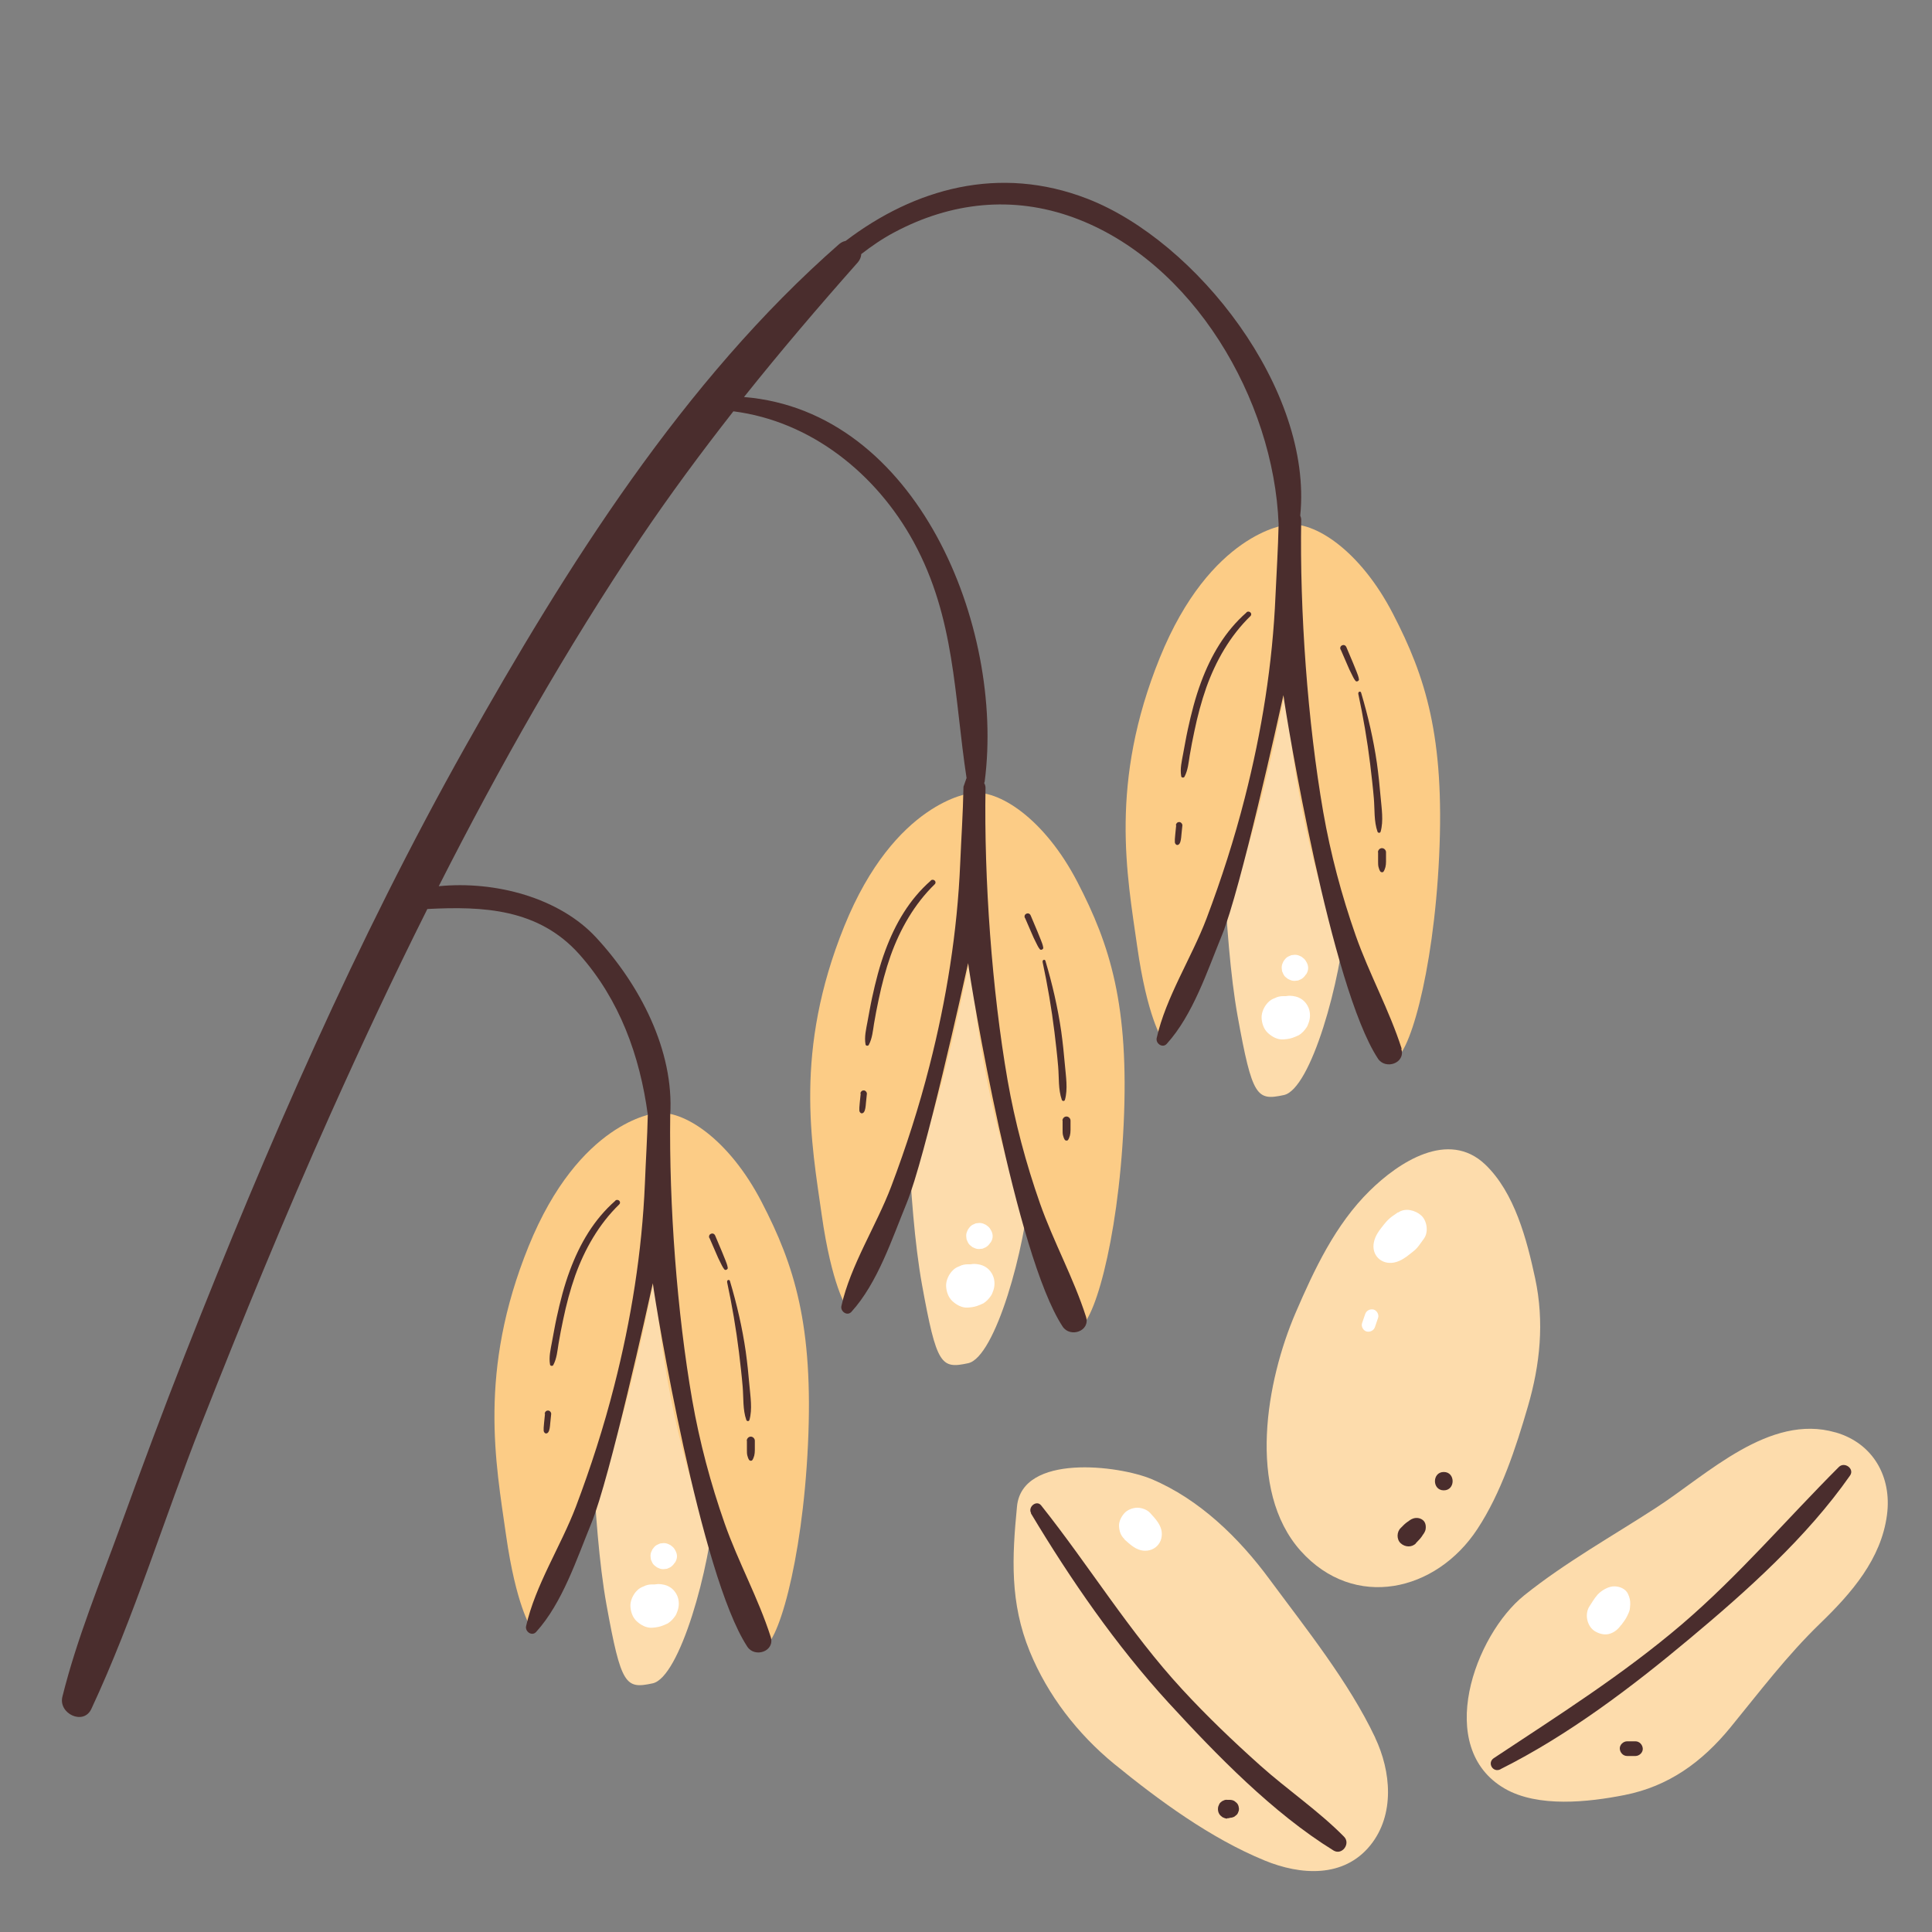 <?xml version="1.0" encoding="UTF-8"?>
<svg id="Capa_2" data-name="Capa 2" xmlns="http://www.w3.org/2000/svg" viewBox="0 0 100 100">
  <rect x="0" y="0" width="100" height="100" fill="#808080" stroke="none"/>
  <defs>
    <style>
      .cls-1 {
        fill: #fff;
      }

      .cls-2 {
        fill: none;
      }

      .cls-3 {
        fill: #fccc86;
      }

      .cls-4 {
        fill: #4a2d2d;
      }

      .cls-5 {
        fill: #fddcac;
      }
    </style>
  </defs>
  <g id="COLOR">
    <g>
      <g>
        <g>
          <path class="cls-5" d="M79.46,66.17c-.43-2-1.06-4.44-2.59-5.9-1.91-1.81-4.48-.11-5.98,1.37-1.77,1.74-2.86,4.06-3.83,6.31-1.51,3.51-2.54,9.18.26,12.32,2.78,3.1,7.02,2.12,9.15-1.13,1.23-1.87,1.99-4.2,2.61-6.33.64-2.19.86-4.39.38-6.64Z"/>
          <path class="cls-5" d="M95,74.14c-3.42-.99-6.64,2.19-9.28,3.9-2.28,1.48-4.7,2.83-6.82,4.53-2.57,2.06-4.68,7.89-1.01,10.01,1.72.99,4.33.7,6.2.33,2.28-.45,4.01-1.71,5.47-3.49,1.53-1.87,2.92-3.72,4.67-5.41,1.6-1.55,3.14-3.31,3.44-5.6.26-1.97-.72-3.71-2.66-4.27Z"/>
          <path class="cls-5" d="M71.18,89.94c-1.37-2.89-3.58-5.64-5.48-8.21-1.57-2.13-3.62-4.13-6.09-5.17-1.71-.72-6.7-1.33-6.97,1.41-.26,2.65-.37,4.99.66,7.51.93,2.27,2.48,4.27,4.37,5.82,2.33,1.9,4.99,3.85,7.79,5,1.85.76,4.09.92,5.47-.79,1.28-1.59,1.07-3.83.25-5.56Z"/>
          <path class="cls-4" d="M53.36,78.33c2.06,3.44,4.41,6.84,7.12,9.8,2.49,2.71,5.4,5.71,8.54,7.65.44.27.9-.35.55-.71-1.32-1.34-2.92-2.42-4.33-3.68s-2.78-2.57-4.06-3.96c-2.72-2.95-4.8-6.38-7.29-9.51-.24-.3-.7.08-.52.4h0Z"/>
          <path class="cls-4" d="M77.67,91.57c3.51-1.76,6.77-4.23,9.77-6.74,2.97-2.48,6.09-5.27,8.32-8.46.24-.35-.29-.73-.58-.44-2.72,2.72-5.17,5.61-8.11,8.13-3.07,2.62-6.4,4.72-9.75,6.94-.36.24-.05.77.34.58h0Z"/>
          <path class="cls-1" d="M72.36,62.75c-.1.07-.2.14-.29.2-.18.13-.29.25-.43.42-.23.29-.46.57-.53.94-.13.65.38,1.16,1.04,1.04.37-.07.65-.3.94-.53.13-.1.23-.19.33-.32s.19-.26.29-.4c.24-.34.15-.92-.15-1.19s-.83-.41-1.19-.15h0Z"/>
          <path class="cls-1" d="M70.66,68.02l-.16.47c-.06.17.07.39.24.43.19.04.37-.06.43-.24l.16-.47c.06-.17-.07-.39-.24-.43-.19-.04-.37.06-.43.24h0Z"/>
          <path class="cls-1" d="M58.19,79.67c.26.23.51.48.86.57.3.07.62,0,.84-.22s.29-.54.22-.84c-.09-.35-.34-.6-.57-.86-.16-.18-.44-.28-.67-.28s-.51.1-.67.28-.29.42-.28.67.09.5.28.67h0Z"/>
          <path class="cls-1" d="M83.91,84.12c.11-.15.23-.3.31-.47.04-.09.09-.18.12-.28s.03-.22.04-.32c.01-.2-.03-.37-.12-.56-.12-.25-.41-.37-.67-.38-.31-.02-.69.2-.9.43-.17.19-.29.41-.43.62-.26.42-.1,1.07.34,1.3.22.12.49.18.73.1s.42-.23.57-.44h0Z"/>
          <path class="cls-4" d="M73.28,79.88l.18-.19c.11-.12.19-.23.25-.38l-.14.23c.09-.11.17-.21.21-.34.04-.17.02-.38-.11-.5s-.32-.16-.5-.11c-.14.04-.24.12-.34.21l.23-.14c-.15.06-.26.14-.38.25l-.18.18c-.21.2-.22.59,0,.79s.57.23.79,0h0Z"/>
          <path class="cls-4" d="M74.73,77.14c.61,0,.61-.95,0-.95s-.61.95,0,.95h0Z"/>
          <path class="cls-4" d="M84.22,90.89h.43c.2,0,.39-.18.38-.38s-.17-.38-.38-.38h-.43c-.2,0-.39.18-.38.38s.17.38.38.38h0Z"/>
          <path class="cls-4" d="M63.53,94.11h.08s.02-.01.04-.02c.08,0,.16-.02.24-.06.03-.03.07-.05.1-.08.05-.04.08-.09.1-.15.03-.06.04-.11.04-.18l-.02-.12c-.02-.08-.06-.15-.12-.2-.03-.03-.07-.05-.1-.08-.07-.04-.15-.06-.24-.06-.01,0-.02,0-.04,0h-.08c-.07-.01-.13,0-.19.03-.06.02-.11.05-.16.1-.05.04-.08.1-.1.16-.03.06-.04.12-.04.19,0,.13.05.26.14.34l.1.08c.08.04.16.07.24.07h0Z"/>
        </g>
        <g>
          <path class="cls-4" d="M44.15,56.6v.31c0,.05,0,.1,0,.15,0,.03,0,.06,0,.09,0,.03,0,.06.01.08.02.1.08.17.15.25.04.04.08.08.14.11.15.09.34.09.49,0,.05-.03.09-.07.13-.11.07-.08.12-.15.15-.25.02-.05.02-.11.02-.17,0-.05,0-.1,0-.15v-.31c0-.08-.01-.15-.05-.21-.02-.07-.06-.13-.11-.18-.05-.05-.11-.09-.18-.11-.07-.03-.14-.05-.21-.05-.14,0-.29.05-.39.16s-.16.24-.16.39h0Z"/>
          <g>
            <path class="cls-5" d="M30.57,71.67s.06,7.18.82,11.38.99,4.38,2.39,4.08,2.98-5.95,3.21-9.33.47-11.61-1.4-14.47-3.03-5.25-4.03-3.68-.93,11.78-.93,11.78l-.06.23Z"/>
            <path class="cls-3" d="M33.89,57.63s-3.91.41-6.53,6.88c-2.63,6.48-1.69,11.26-1.17,14.93s1.28,4.78,1.28,4.78c0,0,1.63-3.44,3.21-6.53,1.58-3.09,3.21-11.67,3.21-11.67,0,0,.23,4.9,1.75,10.15,1.52,5.25,3.03,8.98,3.79,9.1s2.1-4.32,2.39-10.5c.29-6.18-.7-9.28-2.39-12.54-1.69-3.27-4.08-4.84-5.54-4.61Z"/>
            <path class="cls-4" d="M31.85,62.15c-1.11.97-1.84,2.23-2.35,3.6-.3.8-.51,1.63-.69,2.46-.09.41-.16.83-.24,1.25-.07.38-.17.78-.1,1.17.01.08.14.09.17.02.18-.34.21-.73.27-1.1.07-.42.15-.83.24-1.25.16-.77.36-1.53.62-2.27.49-1.37,1.23-2.67,2.28-3.69.13-.13-.06-.31-.2-.2h0Z"/>
            <path class="cls-4" d="M28.21,73.17l-.05.49c0,.08-.02.16-.02.24,0,.04,0,.09,0,.13,0,.03,0,.06.02.09.01.02.03.04.04.05.04.04.1.03.14,0,.04-.03.06-.07.08-.12.01-.04.02-.08.03-.12.02-.09.02-.18.03-.26l.05-.49c0-.09-.09-.18-.17-.17-.1,0-.16.08-.17.17h0Z"/>
            <path class="cls-4" d="M36.72,64.07l.36.83c.06.14.12.28.19.41s.12.27.22.39c.05.07.18.01.18-.07-.02-.15-.08-.29-.13-.42s-.11-.28-.17-.42l-.35-.83c-.09-.22-.4-.09-.3.13h0Z"/>
            <path class="cls-4" d="M37.63,66.34c.26,1.21.47,2.44.62,3.66.07.59.14,1.18.19,1.77s0,1.19.19,1.73c.03.07.13.08.16,0,.16-.56.05-1.22,0-1.8s-.11-1.16-.19-1.74c-.18-1.24-.46-2.45-.82-3.66-.03-.09-.16-.05-.14.04h0Z"/>
            <path class="cls-4" d="M38.66,74.57v.49c0,.09,0,.19.02.27.02.08.05.17.09.23s.14.07.18,0c.04-.06.07-.15.09-.22.02-.08.03-.19.03-.28v-.49c0-.11-.1-.21-.21-.21s-.2.09-.21.21h0Z"/>
            <path class="cls-1" d="M33.77,84.25c.25-.02.4-.05.61-.14.07-.03.12-.05.18-.08.16-.1.29-.24.39-.39.05-.07.07-.13.1-.21.09-.22.11-.46.05-.7-.04-.16-.14-.33-.26-.45s-.28-.21-.45-.25c-.07-.02-.22-.04-.3-.04-.1,0-.21.03-.31.04l.28-.04c-.16.01-.31.04-.47.06l.3-.04s-.09,0-.14,0c-.15,0-.3.03-.43.1-.14.05-.26.12-.36.23-.19.19-.34.51-.33.79s.11.59.33.79.5.35.79.33h0Z"/>
            <path class="cls-1" d="M34.93,80.89l.03-.05c.05-.09.08-.18.08-.29,0-.1-.03-.2-.08-.29l-.03-.05c-.04-.08-.1-.14-.17-.19-.04-.04-.09-.07-.15-.09-.08-.04-.16-.06-.26-.06l-.18.02-.16.07c-.08.04-.14.1-.19.17-.04.04-.07.09-.09.15-.04.08-.06.16-.06.26l.02.18.07.16c.04.08.1.14.17.19.04.04.09.07.15.09.08.04.16.06.26.06l.18-.02.16-.07c.1-.06.18-.14.24-.24h0Z"/>
          </g>
          <g>
            <path class="cls-5" d="M46.9,55.1s.06,7.18.82,11.38.99,4.38,2.39,4.08,2.98-5.95,3.21-9.33.47-11.61-1.4-14.47c-1.87-2.86-3.03-5.25-4.03-3.68s-.93,11.78-.93,11.78l-.06.23Z"/>
            <path class="cls-3" d="M50.23,41.06s-3.91.41-6.53,6.88-1.69,11.26-1.17,14.93,1.28,4.78,1.28,4.78c0,0,1.63-3.44,3.21-6.53,1.58-3.09,3.21-11.67,3.21-11.67,0,0,.23,4.9,1.75,10.15,1.52,5.25,3.03,8.98,3.79,9.1s2.1-4.32,2.39-10.5c.29-6.18-.7-9.28-2.39-12.54s-4.08-4.84-5.54-4.61Z"/>
            <path class="cls-4" d="M48.18,45.58c-1.11.97-1.84,2.23-2.35,3.6-.3.8-.51,1.63-.69,2.46-.09.41-.16.83-.24,1.25-.07.38-.17.78-.1,1.17.01.08.14.09.17.02.18-.34.21-.73.27-1.1.07-.42.15-.83.24-1.25.16-.77.36-1.53.62-2.27.49-1.37,1.23-2.67,2.28-3.69.13-.13-.06-.31-.2-.2h0Z"/>
            <path class="cls-4" d="M44.55,56.6l-.05.49c0,.08-.02.16-.02.24,0,.04,0,.09,0,.13,0,.03,0,.06.02.09.01.02.03.04.04.05.04.04.1.03.14,0,.04-.03.06-.07.08-.12.01-.04.02-.08.03-.12.02-.09.02-.18.03-.26l.05-.49c0-.09-.09-.18-.17-.17-.1,0-.16.08-.17.17h0Z"/>
            <path class="cls-4" d="M53.05,47.5l.36.83c.06.14.12.28.19.41s.12.27.22.39c.05.07.18.01.18-.07-.02-.15-.08-.29-.13-.42s-.11-.28-.17-.42l-.35-.83c-.09-.22-.4-.09-.3.13h0Z"/>
            <path class="cls-4" d="M53.96,49.77c.26,1.21.47,2.44.62,3.66.07.59.14,1.18.19,1.77s0,1.19.19,1.73c.03.07.13.08.16,0,.16-.56.05-1.22,0-1.8s-.11-1.16-.19-1.74c-.18-1.24-.46-2.45-.82-3.66-.03-.09-.16-.05-.14.04h0Z"/>
            <path class="cls-4" d="M55,58v.49c0,.09,0,.19.02.27.02.08.05.17.09.23s.14.07.18,0c.04-.06.07-.15.09-.22.02-.08.03-.19.03-.28v-.49c0-.11-.1-.21-.21-.21s-.2.09-.21.21h0Z"/>
            <path class="cls-1" d="M50.11,67.68c.25-.02.4-.05.61-.14.07-.03.12-.05.18-.08.16-.1.29-.24.39-.39.05-.07.07-.13.1-.21.09-.22.11-.46.05-.7-.04-.16-.14-.33-.26-.45s-.28-.21-.45-.25c-.07-.02-.22-.04-.3-.04-.1,0-.21.03-.31.04l.28-.04c-.16.01-.31.04-.47.06l.3-.04s-.09,0-.14,0c-.15,0-.3.03-.43.1-.14.05-.26.12-.36.23-.19.19-.34.51-.33.79s.11.59.33.79.5.35.79.33h0Z"/>
            <path class="cls-1" d="M51.27,64.32l.03-.05c.05-.09.08-.18.08-.29,0-.1-.03-.2-.08-.29l-.03-.05c-.04-.08-.1-.14-.17-.19-.04-.04-.09-.07-.15-.09-.08-.04-.16-.06-.26-.06l-.18.02-.16.07c-.08.04-.14.1-.19.17-.04.04-.07.09-.09.15-.04.08-.06.16-.06.26l.02.18.07.16c.04.08.1.14.17.19.04.04.09.07.15.09.08.04.16.06.26.06l.18-.02.16-.07c.1-.06.18-.14.24-.24h0Z"/>
          </g>
          <g>
            <path class="cls-5" d="M63.24,41.22s.06,7.18.82,11.38.99,4.38,2.39,4.08c1.4-.29,2.98-5.95,3.21-9.33s.47-11.61-1.4-14.47c-1.87-2.86-3.03-5.25-4.03-3.68s-.93,11.78-.93,11.78l-.06.23Z"/>
            <path class="cls-3" d="M66.56,27.17s-3.91.41-6.53,6.88c-2.63,6.48-1.69,11.26-1.17,14.93s1.28,4.78,1.28,4.78c0,0,1.63-3.44,3.21-6.53s3.21-11.67,3.21-11.67c0,0,.23,4.9,1.75,10.15,1.52,5.25,3.03,8.98,3.79,9.1s2.1-4.32,2.39-10.5-.7-9.28-2.39-12.54c-1.69-3.27-4.08-4.84-5.54-4.61Z"/>
            <path class="cls-4" d="M72.55,54.28c-.64-2-1.68-3.87-2.38-5.86-.73-2.08-1.3-4.22-1.68-6.39-.81-4.66-1.22-10.4-1.14-15.13,0-.07-.02-.14-.05-.21.66-6.53-5.37-14.21-11.01-16.4-4.58-1.78-8.97-.52-12.52,2.18-.11.02-.22.07-.33.16-8.08,7.07-14.14,16.74-19.35,26.01-5.65,10.05-10.27,20.69-14.49,31.41-1.16,2.95-2.27,5.93-3.35,8.91-1.06,2.92-2.27,5.84-3.02,8.86-.22.87,1.09,1.51,1.5.63,2.22-4.76,3.77-9.88,5.7-14.77,2.12-5.38,4.31-10.73,6.67-16,1.6-3.57,3.26-7.12,5.02-10.63,2.89-.15,5.76-.02,7.87,2.35,2.08,2.34,3.13,5.25,3.54,8.3-.03,1.27-.1,2.27-.15,3.56-.15,3.54-.71,7.04-1.59,10.48-.54,2.12-1.21,4.2-1.98,6.24-.77,2.03-2.11,4.08-2.58,6.19-.06.28.3.54.52.3,1.36-1.5,2.1-3.78,2.86-5.63.95-2.31,2.95-11.37,3.18-12.42.16,1.26,2.46,15.11,4.89,18.81.39.6,1.45.24,1.21-.51-.64-2-1.68-3.87-2.38-5.86-.73-2.08-1.3-4.22-1.68-6.39-.79-4.54-1.2-10.09-1.14-14.75.21-3.36-1.59-6.77-3.83-9.19-1.9-2.06-5.22-2.95-8.15-2.66,3.15-6.21,6.59-12.28,10.47-18.05,1.52-2.25,3.12-4.41,4.78-6.53,4.02.51,7.41,3.24,9.33,6.76,2.15,3.94,2.09,7.96,2.74,12.23-.01.02-.03.04-.03.07l-.13.37c-.03,1.49-.11,2.54-.17,3.97-.15,3.54-.71,7.04-1.59,10.48-.54,2.12-1.21,4.2-1.98,6.24-.77,2.03-2.11,4.08-2.58,6.19-.06.28.3.54.52.3,1.36-1.5,2.1-3.78,2.86-5.63.95-2.31,2.95-11.37,3.18-12.42.16,1.26,2.46,15.11,4.89,18.81.39.6,1.45.24,1.21-.51-.64-2-1.68-3.87-2.38-5.86-.73-2.08-1.3-4.22-1.68-6.39-.81-4.66-1.22-10.4-1.14-15.13,0-.09-.03-.17-.07-.24.01-.03.03-.06.03-.1,1.03-8-3.49-19.15-12.46-19.88,1.89-2.37,3.86-4.68,5.89-6.97.12-.14.17-.29.18-.43.53-.41,1.08-.79,1.7-1.12,2.94-1.57,6.14-1.92,9.29-.77,6.19,2.26,10.36,9.43,10.61,15.86,0,.01,0,.02,0,.04-.03,1.32-.1,2.33-.16,3.66-.15,3.54-.71,7.04-1.59,10.48-.54,2.12-1.21,4.2-1.98,6.24-.77,2.03-2.11,4.08-2.58,6.19-.06.28.3.54.52.3,1.36-1.5,2.1-3.78,2.86-5.63.95-2.31,2.95-11.37,3.18-12.42.16,1.26,2.46,15.11,4.89,18.81.39.6,1.45.24,1.21-.51Z"/>
            <path class="cls-4" d="M64.52,31.7c-1.11.97-1.84,2.23-2.35,3.6-.3.8-.51,1.63-.69,2.46-.09.41-.16.83-.24,1.25-.07.38-.17.78-.1,1.17.01.08.14.09.17.02.18-.34.21-.73.27-1.1.07-.42.15-.83.24-1.25.16-.77.36-1.53.62-2.27.49-1.37,1.23-2.67,2.28-3.69.13-.13-.06-.31-.2-.2h0Z"/>
            <path class="cls-4" d="M60.88,42.71l-.05.49c0,.08-.02.16-.02.24,0,.04,0,.09,0,.13,0,.03,0,.06.02.09.01.02.03.04.04.05.04.04.1.03.14,0,.04-.03.06-.07.08-.12.01-.04.02-.08.03-.12.02-.09.02-.18.03-.26l.05-.49c0-.09-.09-.18-.17-.17-.1,0-.16.08-.17.17h0Z"/>
            <path class="cls-4" d="M69.39,33.61l.36.83c.06.14.12.28.19.41s.12.27.22.39c.05.07.18.01.18-.07-.02-.15-.08-.29-.13-.42s-.11-.28-.17-.42l-.35-.83c-.09-.22-.4-.09-.3.13h0Z"/>
            <path class="cls-4" d="M70.3,35.89c.26,1.21.47,2.44.62,3.66.07.59.14,1.18.19,1.77s0,1.19.19,1.73c.03.07.13.08.16,0,.16-.56.05-1.22,0-1.8s-.11-1.16-.19-1.74c-.18-1.24-.46-2.45-.82-3.66-.03-.09-.16-.05-.14.04h0Z"/>
            <path class="cls-4" d="M71.33,44.11v.49c0,.09,0,.19.02.27.02.08.05.17.09.23s.14.07.18,0c.04-.06.07-.15.09-.22.02-.08.03-.19.03-.28v-.49c0-.11-.1-.21-.21-.21s-.2.09-.21.21h0Z"/>
            <path class="cls-1" d="M66.44,53.8c.25-.02.4-.05.61-.14.07-.03.12-.05.18-.08.16-.1.29-.24.39-.39.05-.07.07-.13.1-.21.09-.22.11-.46.05-.7-.04-.16-.14-.33-.26-.45s-.28-.21-.45-.25c-.07-.02-.22-.04-.3-.04-.1,0-.21.03-.31.04l.28-.04c-.16.01-.31.04-.47.06l.3-.04s-.09,0-.14,0c-.15,0-.3.03-.43.1-.14.05-.26.12-.36.23-.19.19-.34.51-.33.79s.11.59.33.79.5.35.79.33h0Z"/>
            <path class="cls-1" d="M67.6,50.44l.03-.05c.05-.09.08-.18.08-.29,0-.1-.03-.2-.08-.29l-.03-.05c-.04-.08-.1-.14-.17-.19-.04-.04-.09-.07-.15-.09-.08-.04-.16-.06-.26-.06l-.18.02-.16.07c-.08.04-.14.1-.19.17-.04.04-.07.09-.09.15-.04.08-.06.16-.06.26l.02.18.07.16c.04.08.1.14.17.19.04.04.09.07.15.09.08.04.16.06.26.06l.18-.02.16-.07c.1-.06.18-.14.24-.24h0Z"/>
          </g>
        </g>
      </g>
      <rect class="cls-2" width="100" height="100"/>
    </g>
  </g>
</svg>
